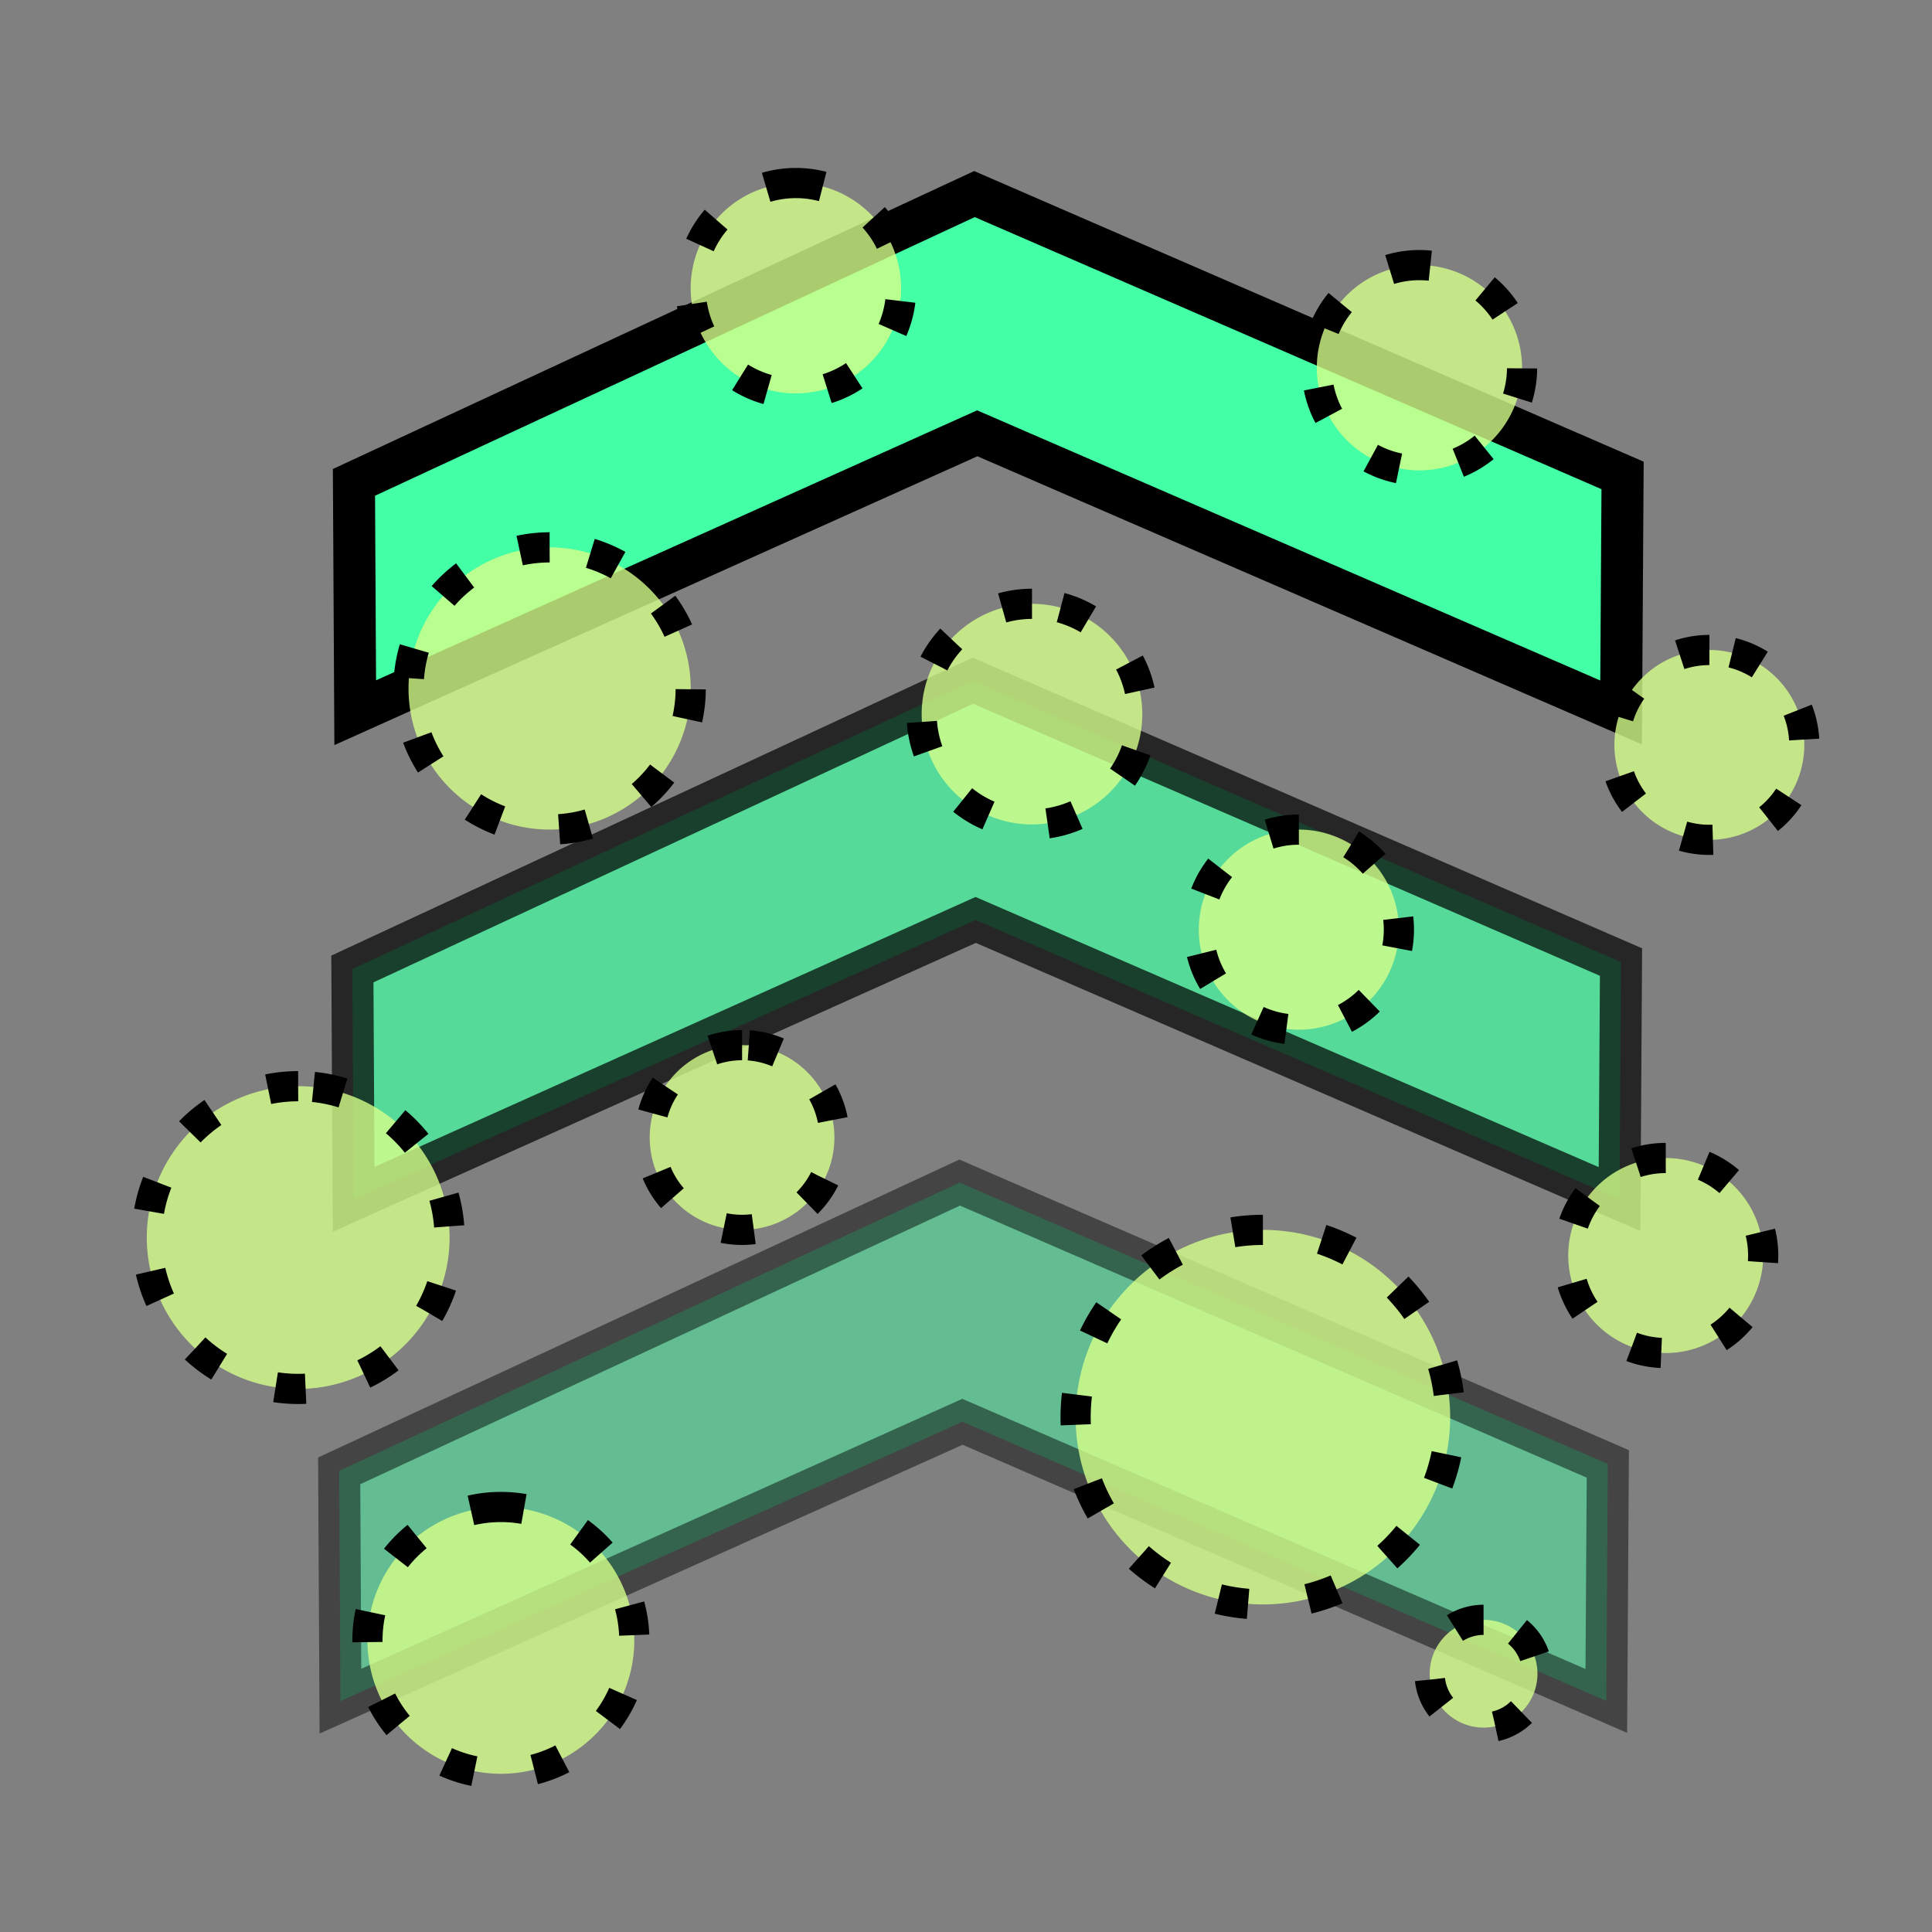 <svg xmlns="http://www.w3.org/2000/svg" viewBox="0 0 64 64">
    <rect x="0" y="0" width="64" height="64" fill="#808080" stroke="none"/>
    <g fill="#43ffa5" fill-rule="evenodd" stroke="#000" stroke-width="1.392">
        <path d="M53.701 23.6l.049-7.851-21.47-9.32-20.555 9.55.042 7.63 20.606-9.255z"/>
        <path fill-opacity=".706" stroke-opacity=".706" d="M53.649 39.72l.049-7.851-21.47-9.32-20.555 9.55.042 7.63 20.606-9.255z"/>
        <path fill-opacity=".471" stroke-opacity=".471" d="M53.211 56.345l.05-7.851-21.47-9.32-20.555 9.55.041 7.63 20.606-9.255z"/>
    </g>
    <path fill="#d6ff89" fill-opacity=".8" stroke="#000" stroke-dasharray="1,2" d="M26.366 6.063a3.485 3.485 0 00-3.486 3.485 3.485 3.485 0 003.486 3.484 3.485 3.485 0 003.485-3.484 3.485 3.485 0 00-3.485-3.485zM47.02 8.782a3.4 3.4 0 00-3.399 3.4 3.4 3.4 0 003.399 3.4 3.4 3.4 0 003.4-3.4 3.4 3.4 0 00-3.4-3.4zm-28.813 9.35a4.675 4.675 0 00-4.674 4.675 4.675 4.675 0 004.674 4.674 4.675 4.675 0 004.674-4.674 4.675 4.675 0 00-4.674-4.675zm15.979 1.87a3.655 3.655 0 00-3.655 3.655 3.655 3.655 0 003.655 3.654 3.655 3.655 0 003.654-3.654 3.655 3.655 0 00-3.654-3.654zm22.44 1.53a3.145 3.145 0 00-3.147 3.145 3.145 3.145 0 003.146 3.144 3.145 3.145 0 003.145-3.144 3.145 3.145 0 00-3.145-3.145zm-13.6 5.95a3.315 3.315 0 00-3.315 3.314 3.315 3.315 0 003.315 3.314 3.315 3.315 0 003.314-3.314 3.315 3.315 0 00-3.314-3.315zm-18.444 7.14a3.06 3.06 0 00-3.06 3.058 3.06 3.06 0 003.06 3.061 3.06 3.06 0 003.059-3.06 3.06 3.06 0 00-3.059-3.06zm-14.705 1.36a5.015 5.015 0 00-5.014 5.013 5.015 5.015 0 005.014 5.015 5.015 5.015 0 005.016-5.015 5.015 5.015 0 00-5.016-5.014zM55.18 38.36a3.23 3.23 0 00-3.23 3.23 3.23 3.23 0 003.23 3.231 3.23 3.23 0 003.228-3.23 3.23 3.23 0 00-3.228-3.23zm-13.344 2.381a6.205 6.205 0 00-6.205 6.203 6.205 6.205 0 006.205 6.205 6.205 6.205 0 006.203-6.205 6.205 6.205 0 00-6.203-6.203zm-25.244 9.18a4.42 4.42 0 00-4.42 4.418 4.42 4.42 0 004.42 4.42 4.42 4.42 0 004.42-4.42 4.42 4.42 0 00-4.42-4.418zm32.553 3.738a1.785 1.785 0 00-1.785 1.785 1.785 1.785 0 001.785 1.785 1.785 1.785 0 001.785-1.785 1.785 1.785 0 00-1.785-1.785z"/>
</svg>
